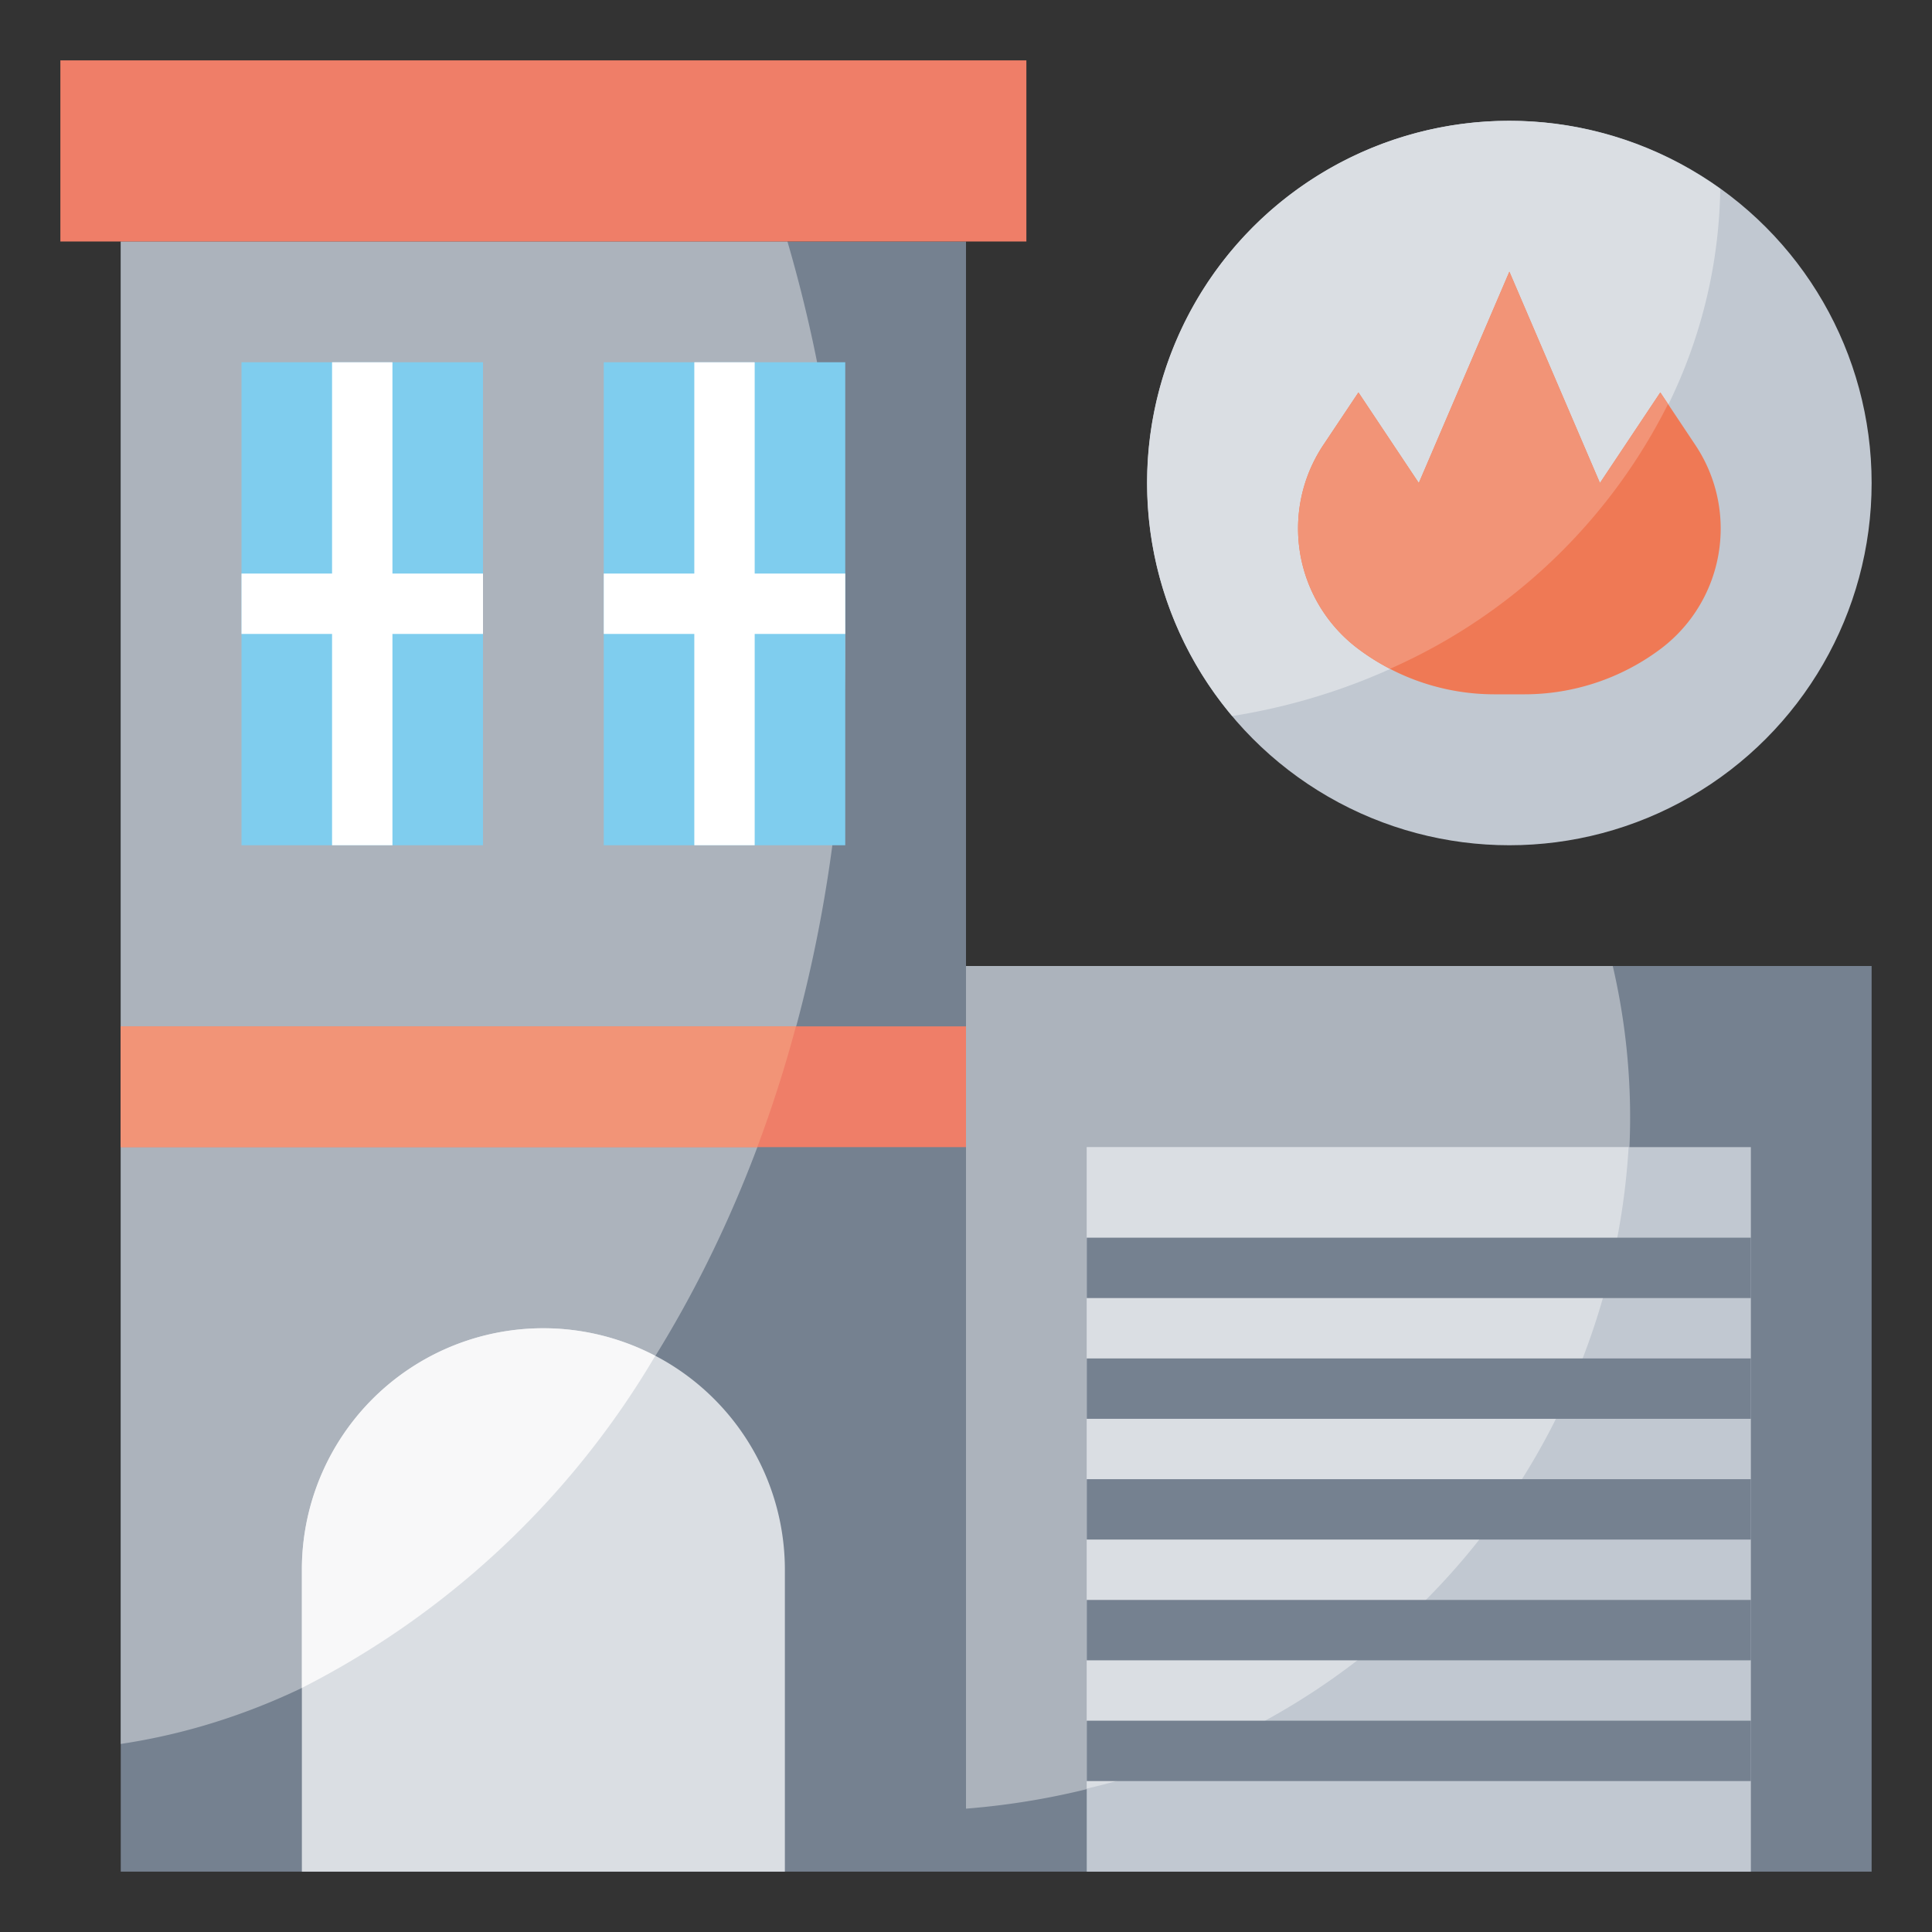 <?xml version="1.0" ?><svg viewBox="0 0 64 64" xmlns="http://www.w3.org/2000/svg"><rect x="0" y="0" width="64" height="64" fill="#333333" stroke="none"/><defs><style>.cls-1{fill:#758190;}.cls-2{fill:#acb3bc;}.cls-3{fill:#ef7e68;}.cls-4{fill:#f29477;}.cls-5{fill:#dadee3;}.cls-6{fill:#f8f8f9;}.cls-7{fill:#7fcdee;}.cls-8{fill:#c1c8d1;}.cls-9{fill:#ef7955;}.cls-10{fill:#fff;}</style></defs><title/><g data-name="Layer 32" id="Layer_32"><rect class="cls-1" height="54" width="28" x="4" y="8"/><path class="cls-2" d="M4,57.77C17.5,55.752,28,40.287,28,21.5A47.809,47.809,0,0,0,26.085,8H4Z"/><rect class="cls-3" height="4" width="28" x="4" y="34"/><path class="cls-4" d="M26.367,34H4v4H25.086C25.571,36.71,26,35.373,26.367,34Z"/><path class="cls-5" d="M10,62V52a8,8,0,0,1,8-8h0a8,8,0,0,1,8,8V62Z"/><path class="cls-6" d="M10,52v3.914a28.655,28.655,0,0,0,11.706-11A7.994,7.994,0,0,0,10,52Z"/><rect class="cls-7" height="16" width="8" x="8" y="12"/><rect class="cls-7" height="16" width="8" x="20" y="12"/><rect class="cls-1" height="30" width="30" x="32" y="32"/><path class="cls-2" d="M32,59.914C44.318,58.939,54,49.056,54,37a22.179,22.179,0,0,0-.575-5H32Z"/><rect class="cls-8" height="24" width="22" x="36" y="38"/><path class="cls-5" d="M36,59.25A23.227,23.227,0,0,0,53.95,38H36Z"/><rect class="cls-3" height="6" width="32" x="2" y="2"/><circle class="cls-8" cx="50" cy="16" r="12"/><path class="cls-5" d="M56.986,6.256A11.991,11.991,0,0,0,40.819,23.72C49.915,22.277,56.852,15.035,56.986,6.256Z"/><path class="cls-9" d="M45,21.5h0A4.986,4.986,0,0,1,43,17.5h0a4.984,4.984,0,0,1,.837-2.76L45,13l2,3,3-7,3,7,2-3,1.163,1.745A4.976,4.976,0,0,1,57,17.513h0A4.985,4.985,0,0,1,55.005,21.5h0A7.524,7.524,0,0,1,50.5,23h-.989A7.517,7.517,0,0,1,45,21.5Z"/><path class="cls-4" d="M55.256,13.384,55,13l-2,3L50,9l-3,7-2-3-1.163,1.744A4.984,4.984,0,0,0,43,17.5h0A4.986,4.986,0,0,0,45,21.5h0a7.532,7.532,0,0,0,1.046.655A18.775,18.775,0,0,0,55.256,13.384Z"/><rect class="cls-1" height="2" width="22" x="36" y="41"/><rect class="cls-1" height="2" width="22" x="36" y="45"/><rect class="cls-1" height="2" width="22" x="36" y="49"/><rect class="cls-1" height="2" width="22" x="36" y="53"/><rect class="cls-1" height="2" width="22" x="36" y="57"/><polygon class="cls-10" points="13 12 11 12 11 19 8 19 8 21 11 21 11 28 13 28 13 21 16 21 16 19 13 19 13 12"/><polygon class="cls-10" points="28 19 25 19 25 12 23 12 23 19 20 19 20 21 23 21 23 28 25 28 25 21 28 21 28 19"/></g></svg>